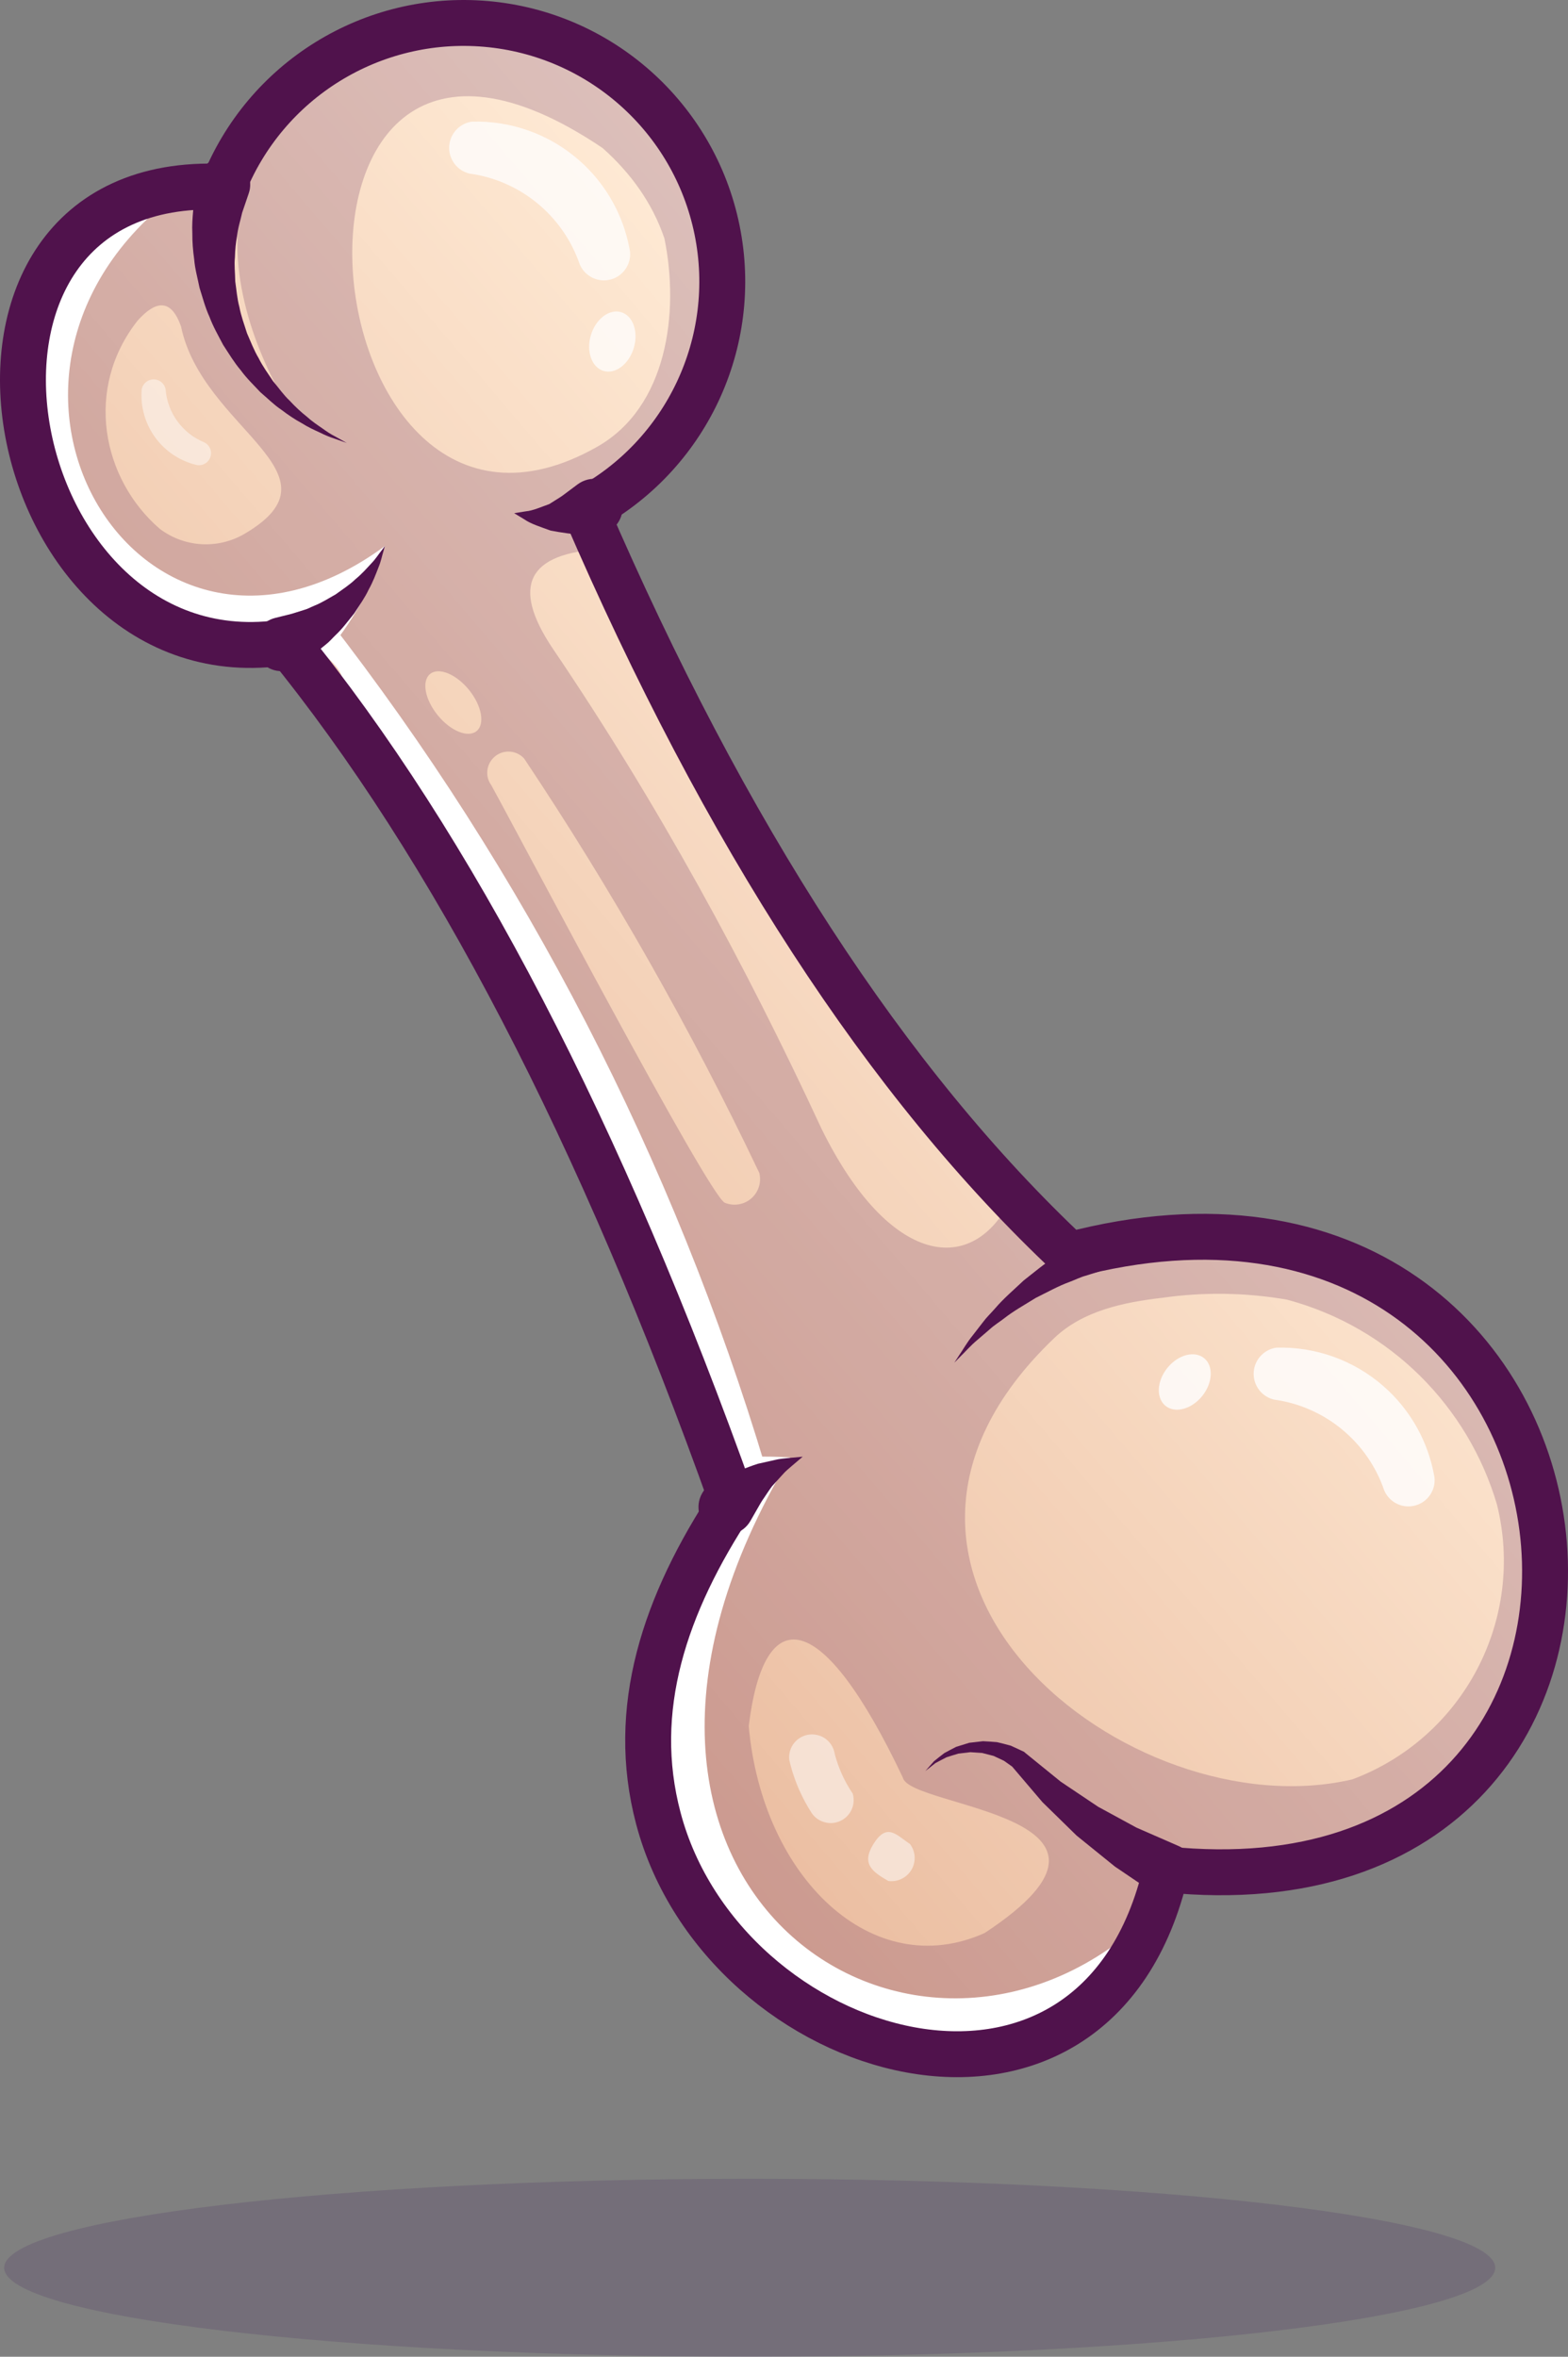 <?xml version="1.0" encoding="UTF-8"?>
<svg id="Capa_2" data-name="Capa 2" xmlns="http://www.w3.org/2000/svg" xmlns:xlink="http://www.w3.org/1999/xlink" viewBox="0 0 1878.42 2823.35">
  <rect x="0" y="0" width="1878.42" height="2823.35" fill="#808080" stroke="none"/>
  <defs>
    <style>
      .cls-1 {
        fill: #f0c9ae;
      }

      .cls-1, .cls-2, .cls-3, .cls-4, .cls-5, .cls-6, .cls-7, .cls-8, .cls-9, .cls-10, .cls-11, .cls-12, .cls-13, .cls-14, .cls-15, .cls-16, .cls-17, .cls-18, .cls-19, .cls-20, .cls-21, .cls-22, .cls-23, .cls-24, .cls-25, .cls-26, .cls-27, .cls-28, .cls-29, .cls-30, .cls-31, .cls-32, .cls-33, .cls-34, .cls-35, .cls-36, .cls-37, .cls-38, .cls-39, .cls-40, .cls-41, .cls-42, .cls-43, .cls-44, .cls-45, .cls-46, .cls-47, .cls-48, .cls-49, .cls-50, .cls-51, .cls-52, .cls-53, .cls-54, .cls-55, .cls-56, .cls-57, .cls-58, .cls-59, .cls-60, .cls-61, .cls-62, .cls-63, .cls-64, .cls-65, .cls-66, .cls-67, .cls-68, .cls-69, .cls-70, .cls-71, .cls-72, .cls-73, .cls-74, .cls-75, .cls-76, .cls-77, .cls-78, .cls-79, .cls-80, .cls-81, .cls-82, .cls-83, .cls-84, .cls-85, .cls-86, .cls-87, .cls-88, .cls-89, .cls-90, .cls-91, .cls-92, .cls-93, .cls-94, .cls-95, .cls-96, .cls-97, .cls-98, .cls-99, .cls-100 {
        fill-rule: evenodd;
      }

      .cls-2 {
        fill: #f7d9c1;
      }

      .cls-3 {
        fill: #f7dac2;
      }

      .cls-4 {
        fill: #edc3a7;
      }

      .cls-5 {
        fill: #f9ddc6;
      }

      .cls-6 {
        opacity: .5;
      }

      .cls-6, .cls-16, .cls-21, .cls-22, .cls-97 {
        fill: #fff;
      }

      .cls-7 {
        fill: #fee9d3;
      }

      .cls-8 {
        fill: #f8dcc5;
      }

      .cls-9 {
        fill: #fbe1cb;
      }

      .cls-10 {
        fill: #fce5cf;
      }

      .cls-11 {
        fill: #fbe2cc;
      }

      .cls-12 {
        fill: #fae1ca;
      }

      .cls-13 {
        fill: #efc6ab;
      }

      .cls-14 {
        fill: #fee8d2;
      }

      .cls-15 {
        fill: #f6d7be;
      }

      .cls-17 {
        fill: #fee8d3;
      }

      .cls-18 {
        fill: #f5d5bd;
      }

      .cls-19 {
        fill: #f8dcc4;
      }

      .cls-20 {
        fill: #f9dec7;
      }

      .cls-21 {
        opacity: .46;
      }

      .cls-22 {
        opacity: .8;
      }

      .cls-23 {
        fill: #e8b79a;
      }

      .cls-24 {
        fill: #f4d3ba;
      }

      .cls-25 {
        fill: #f0c9af;
      }

      .cls-26 {
        fill: #f1cbb1;
      }

      .cls-27 {
        fill: #f3d1b7;
      }

      .cls-28 {
        fill: #edc2a6;
      }

      .cls-29 {
        fill: #ffead5;
      }

      .cls-30 {
        fill: #eabb9e;
      }

      .cls-31 {
        fill: #eabb9f;
      }

      .cls-32 {
        fill: #e9ba9e;
      }

      .cls-33 {
        fill: #ecbfa3;
      }

      .cls-34 {
        fill: #ffebd5;
      }

      .cls-35 {
        fill: #f0c8ae;
      }

      .cls-36 {
        fill: #f7d8c0;
      }

      .cls-37 {
        fill: #f3d0b7;
      }

      .cls-38 {
        fill: #f7d8c1;
      }

      .cls-39 {
        fill: #eec6ab;
      }

      .cls-40 {
        fill: #efc6ac;
      }

      .cls-41 {
        fill: #f2cfb5;
      }

      .cls-42 {
        fill: #f2cdb3;
      }

      .cls-101, .cls-59 {
        fill: #50124c;
      }

      .cls-43 {
        fill: #fce4cd;
      }

      .cls-44 {
        fill: #f1ccb2;
      }

      .cls-45 {
        fill: #f5d4bb;
      }

      .cls-46 {
        fill: #fde6d0;
      }

      .cls-47 {
        fill: #f2cdb4;
      }

      .cls-48 {
        fill: #f8dbc3;
      }

      .cls-49 {
        fill: #f6d6be;
      }

      .cls-50 {
        fill: #ebbea1;
      }

      .cls-51 {
        fill: #f8dac3;
      }

      .cls-52 {
        fill: #efc8ad;
      }

      .cls-53 {
        fill: #f3d1b8;
      }

      .cls-54 {
        fill: #f2ceb4;
      }

      .cls-102 {
        clip-path: url(#clippath);
      }

      .cls-55 {
        fill: #fbe3cd;
      }

      .cls-103 {
        stroke: #50124c;
        stroke-linecap: round;
        stroke-linejoin: round;
        stroke-width: 55px;
      }

      .cls-103, .cls-104 {
        fill: none;
      }

      .cls-56 {
        fill: #fae0ca;
      }

      .cls-104 {
        clip-rule: evenodd;
      }

      .cls-57 {
        fill: #fee9d4;
      }

      .cls-58 {
        fill: #eec4a9;
      }

      .cls-59, .cls-84 {
        opacity: .2;
      }

      .cls-60 {
        fill: #fce4ce;
      }

      .cls-61 {
        fill: #f0cab0;
      }

      .cls-62 {
        fill: #eabda0;
      }

      .cls-63 {
        fill: #ebbfa3;
      }

      .cls-64 {
        fill: #fde7d2;
      }

      .cls-65 {
        fill: #efc7ac;
      }

      .cls-66 {
        fill: #edc2a7;
      }

      .cls-67 {
        fill: #edc3a8;
      }

      .cls-68 {
        fill: #f5d5bc;
      }

      .cls-69 {
        fill: #f6d7bf;
      }

      .cls-70 {
        fill: #f2ceb5;
      }

      .cls-71 {
        fill: #f6d6bd;
      }

      .cls-72 {
        fill: #ebbea2;
      }

      .cls-73 {
        fill: #feead4;
      }

      .cls-74 {
        fill: #eabca0;
      }

      .cls-75 {
        fill: #f4d1b8;
      }

      .cls-76 {
        fill: #f3d0b6;
      }

      .cls-77 {
        fill: #eec5aa;
      }

      .cls-78 {
        fill: #f7d9c2;
      }

      .cls-79 {
        fill: #efc7ad;
      }

      .cls-80 {
        fill: #eabc9f;
      }

      .cls-81 {
        fill: #f6d8c0;
      }

      .cls-82 {
        fill: #f1cdb3;
      }

      .cls-83 {
        fill: #e9ba9d;
      }

      .cls-84 {
        fill: #4a2860;
      }

      .cls-85 {
        fill: #f9dcc5;
      }

      .cls-86 {
        fill: #fbe2cb;
      }

      .cls-87 {
        fill: #ecc0a4;
      }

      .cls-88 {
        fill: #f3cfb6;
      }

      .cls-89 {
        fill: #ecc1a5;
      }

      .cls-90 {
        fill: #ffebd6;
      }

      .cls-91 {
        fill: #e8b89b;
      }

      .cls-92 {
        fill: #ebbda1;
      }

      .cls-93 {
        fill: #f8dbc4;
      }

      .cls-94 {
        fill: #fadfc8;
      }

      .cls-95 {
        fill: #fbe3cc;
      }

      .cls-96 {
        fill: #fde7d1;
      }

      .cls-97 {
        opacity: .75;
      }

      .cls-98 {
        fill: #f4d2b9;
      }

      .cls-99 {
        fill: #fae0c9;
      }

      .cls-100 {
        fill: #e9b99c;
      }
    </style>
    <clipPath id="clippath">
      <path class="cls-104" d="m1281.41,1503.64c682.41-179.84,788.71,804.73,115.63,735.86-83.48,364.69-530.71,232.24-608.36-61.16-34.56-130.53,7.13-256.18,88.78-379.73-157.37-441.62-335.66-784.75-534.86-1029.39C-1.93,824.08-115.88,206.18,267.22,223.83,317.47,96.16,445.73,16.76,582.4,28.68c136.67,11.91,249.22,112.33,276.6,246.76,27.39,134.43-36.91,270.86-158.02,335.32,168.18,389.81,361.68,687.43,580.42,892.88"/>
    </clipPath>
  </defs>
  <g id="Layer_1" data-name="Layer 1">
    <g>
      <g>
        <g class="cls-102">
          <polyline class="cls-90" points="2494.94 1945.38 2379.95 2043.66 419.22 -251.03 534.23 -349.29"/>
          <polyline class="cls-34" points="2384.6 2039.65 2370.6 2051.63 409.9 -243.05 423.9 -255.03"/>
          <polyline class="cls-29" points="2375.28 2047.64 2361.26 2059.6 400.56 -235.09 414.54 -247.04"/>
          <polyline class="cls-73" points="2365.94 2055.6 2351.95 2067.56 391.24 -227.11 405.22 -239.06"/>
          <polyline class="cls-57" points="2356.62 2063.58 2342.62 2075.56 381.89 -219.14 395.91 -231.1"/>
          <polyline class="cls-7" points="2347.27 2071.55 2333.27 2083.53 372.57 -211.16 386.57 -223.13"/>
          <polyline class="cls-17" points="2337.95 2079.53 2323.96 2091.48 363.23 -203.19 377.24 -215.13"/>
          <polyline class="cls-14" points="2328.61 2087.5 2314.61 2099.47 353.91 -195.21 367.91 -207.19"/>
          <polyline class="cls-64" points="2319.28 2095.48 2305.29 2107.46 344.56 -187.24 358.59 -199.2"/>
          <polyline class="cls-96" points="2309.94 2103.45 2295.94 2115.42 335.24 -179.26 349.23 -191.22"/>
          <polyline class="cls-96" points="2300.62 2111.43 2286.61 2123.37 325.92 -171.28 339.88 -183.25"/>
          <polyline class="cls-46" points="2291.28 2119.4 2277.28 2131.37 316.58 -163.31 330.58 -175.29"/>
          <polyline class="cls-46" points="2281.96 2127.37 2267.96 2139.35 307.23 -155.35 321.26 -167.31"/>
          <polyline class="cls-10" points="2272.64 2135.36 2258.63 2147.3 297.91 -147.37 311.9 -159.32"/>
          <polyline class="cls-10" points="2263.29 2143.32 2249.29 2155.3 288.57 -139.4 302.58 -151.34"/>
          <polyline class="cls-60" points="2253.95 2151.29 2239.95 2163.27 279.25 -131.42 293.25 -143.39"/>
          <polyline class="cls-60" points="2244.63 2159.27 2230.63 2171.25 269.91 -123.45 283.91 -135.39"/>
          <polyline class="cls-43" points="2235.28 2167.24 2221.3 2179.19 260.59 -115.47 274.57 -127.42"/>
          <polyline class="cls-55" points="2225.96 2175.22 2211.96 2187.19 251.24 -107.5 265.26 -119.47"/>
          <polyline class="cls-95" points="2216.62 2183.19 2202.62 2195.16 241.92 -99.52 255.92 -111.5"/>
          <polyline class="cls-11" points="2207.3 2191.17 2193.31 2203.12 232.58 -91.55 246.56 -103.51"/>
          <polyline class="cls-86" points="2197.98 2199.15 2183.96 2211.11 223.25 -83.57 237.25 -95.55"/>
          <polyline class="cls-9" points="2188.63 2207.12 2174.63 2219.09 213.91 -75.6 227.93 -87.57"/>
          <polyline class="cls-12" points="2179.29 2215.08 2165.29 2227.06 204.59 -67.62 218.58 -79.58"/>
          <polyline class="cls-56" points="2169.97 2223.06 2155.98 2235.02 195.25 -59.66 209.26 -71.6"/>
          <polyline class="cls-99" points="2160.62 2231.03 2146.62 2243.01 185.93 -51.68 199.92 -63.65"/>
          <polyline class="cls-99" points="2151.3 2239.01 2137.3 2250.99 176.58 -43.71 190.6 -55.67"/>
          <polyline class="cls-94" points="2141.96 2246.98 2127.97 2258.93 167.26 -35.73 181.25 -47.68"/>
          <polyline class="cls-94" points="2132.64 2254.96 2118.65 2266.91 157.92 -27.76 171.9 -39.71"/>
          <polyline class="cls-20" points="2123.32 2262.94 2109.3 2274.9 148.6 -19.78 162.6 -31.76"/>
          <polyline class="cls-20" points="2113.97 2270.91 2099.98 2282.89 139.25 -11.81 153.26 -23.75"/>
          <polyline class="cls-5" points="2104.65 2278.89 2090.64 2290.83 129.93 -3.83 143.92 -15.79"/>
          <polyline class="cls-5" points="2095.31 2286.86 2081.31 2298.83 120.59 4.14 134.61 -7.83"/>
          <polyline class="cls-85" points="2085.97 2294.83 2071.97 2306.8 111.27 12.12 125.26 .14"/>
          <polyline class="cls-8" points="2076.64 2302.81 2062.66 2314.76 101.92 20.08 115.93 8.14"/>
          <polyline class="cls-19" points="2067.3 2310.77 2053.32 2322.73 92.6 28.06 106.6 16.09"/>
          <polyline class="cls-93" points="2057.98 2318.75 2043.98 2330.73 83.26 36.03 97.28 24.07"/>
          <polyline class="cls-48" points="2048.66 2326.73 2034.64 2338.7 73.94 44.01 87.92 32.06"/>
          <polyline class="cls-51" points="2039.31 2334.7 2025.33 2346.65 64.59 51.98 78.6 40.04"/>
          <polyline class="cls-3" points="2029.97 2342.67 2015.97 2354.65 55.27 59.96 69.27 47.99"/>
          <polyline class="cls-78" points="2020.65 2350.65 2006.65 2362.62 45.93 67.93 59.95 55.96"/>
          <polyline class="cls-2" points="2011.31 2358.62 1997.32 2370.57 36.61 75.91 50.59 63.96"/>
          <polyline class="cls-38" points="2001.99 2366.6 1988 2378.55 27.26 83.88 41.27 71.94"/>
          <polyline class="cls-36" points="1992.64 2374.57 1978.64 2386.54 17.94 91.86 31.94 79.88"/>
          <polyline class="cls-81" points="1983.32 2382.55 1969.32 2394.52 8.6 99.83 22.61 87.89"/>
          <polyline class="cls-69" points="1973.98 2390.52 1959.99 2402.47 -.72 107.8 13.27 95.85"/>
          <polyline class="cls-15" points="1964.66 2398.49 1950.63 2410.46 -10.04 115.78 3.96 103.81"/>
          <polyline class="cls-49" points="1955.31 2406.46 1941.31 2418.44 -19.39 123.75 -5.39 111.78"/>
          <polyline class="cls-71" points="1945.99 2414.44 1932 2426.4 -28.73 131.72 -14.72 119.78"/>
          <polyline class="cls-18" points="1936.67 2422.42 1922.66 2434.36 -38.05 139.7 -24.05 127.73"/>
          <polyline class="cls-68" points="1927.33 2430.39 1913.33 2442.37 -47.4 147.67 -33.37 135.71"/>
          <polyline class="cls-68" points="1917.98 2438.36 1904 2450.31 -56.72 155.65 -42.73 143.7"/>
          <polyline class="cls-45" points="1908.66 2446.34 1894.68 2458.29 -66.06 163.62 -52.05 151.68"/>
          <polyline class="cls-45" points="1899.32 2454.31 1885.32 2466.28 -75.38 171.6 -61.38 159.62"/>
          <polyline class="cls-24" points="1890 2462.29 1876 2474.26 -84.72 179.57 -70.7 167.6"/>
          <polyline class="cls-24" points="1880.65 2470.26 1866.65 2482.23 -94.05 187.55 -80.06 175.59"/>
          <polyline class="cls-98" points="1871.33 2478.24 1857.35 2490.19 -103.39 195.51 -89.37 183.55"/>
          <polyline class="cls-98" points="1862.01 2486.22 1847.99 2498.18 -112.71 203.49 -98.71 191.52"/>
          <polyline class="cls-75" points="1852.67 2494.18 1838.67 2506.16 -122.05 211.46 -108.05 199.52"/>
          <polyline class="cls-53" points="1843.32 2502.15 1829.34 2514.11 -131.37 219.44 -117.39 207.49"/>
          <polyline class="cls-27" points="1834 2510.13 1820.01 2522.11 -140.72 227.41 -126.7 215.45"/>
          <polyline class="cls-37" points="1824.66 2518.1 1810.66 2530.08 -150.04 235.39 -136.04 223.42"/>
          <polyline class="cls-76" points="1815.34 2526.08 1801.35 2538.03 -159.38 243.36 -145.37 231.42"/>
          <polyline class="cls-88" points="1806 2534.05 1792.01 2546 -168.7 251.34 -154.71 239.36"/>
          <polyline class="cls-41" points="1796.67 2542.03 1782.67 2554 -178.05 259.31 -164.03 247.34"/>
          <polyline class="cls-70" points="1787.35 2550.01 1773.35 2561.95 -187.37 267.29 -173.38 255.33"/>
          <polyline class="cls-54" points="1778.01 2557.98 1764.02 2569.93 -196.71 275.26 -182.7 263.31"/>
          <polyline class="cls-47" points="1768.69 2565.96 1754.67 2577.92 -206.03 283.23 -192.03 271.26"/>
          <polyline class="cls-42" points="1759.34 2573.92 1745.35 2585.9 -215.38 291.2 -201.35 279.24"/>
          <polyline class="cls-82" points="1750 2581.89 1736.01 2593.84 -224.7 299.18 -210.71 287.23"/>
          <polyline class="cls-44" points="1740.68 2589.87 1726.69 2601.83 -234.04 307.15 -220.02 295.19"/>
          <polyline class="cls-44" points="1731.34 2597.84 1717.34 2609.82 -243.36 315.13 -229.36 303.16"/>
          <polyline class="cls-26" points="1722.02 2605.82 1708.02 2617.8 -252.71 323.1 -238.7 311.16"/>
          <polyline class="cls-26" points="1712.69 2613.8 1698.69 2625.74 -262.03 331.08 -248.04 319.13"/>
          <polyline class="cls-61" points="1703.35 2621.77 1689.35 2633.75 -271.35 339.06 -257.36 327.11"/>
          <polyline class="cls-61" points="1694.03 2629.75 1680.01 2641.71 -280.69 347.03 -266.69 335.05"/>
          <polyline class="cls-25" points="1684.69 2637.72 1670.7 2649.67 -290.03 355 -276.03 343.06"/>
          <polyline class="cls-25" points="1675.36 2645.7 1661.36 2657.64 -299.36 362.98 -285.37 351.02"/>
          <polyline class="cls-1" points="1666.02 2653.67 1652.02 2665.64 -308.7 370.95 -294.68 358.98"/>
          <polyline class="cls-35" points="1656.68 2661.63 1642.69 2673.58 -318.02 378.92 -304.04 366.97"/>
          <polyline class="cls-52" points="1647.36 2669.61 1633.37 2681.57 -327.37 386.89 -313.36 374.95"/>
          <polyline class="cls-79" points="1638.01 2677.58 1624.02 2689.56 -336.69 394.87 -322.69 382.9"/>
          <polyline class="cls-65" points="1628.69 2685.56 1614.69 2697.54 -346.01 402.85 -332.01 390.88"/>
          <polyline class="cls-40" points="1619.35 2693.53 1605.36 2705.48 -355.35 410.82 -341.36 398.87"/>
          <polyline class="cls-13" points="1610.03 2701.51 1596.04 2713.46 -364.69 418.79 -350.67 406.83"/>
          <polyline class="cls-39" points="1600.71 2709.49 1586.68 2721.45 -374.02 426.77 -360.02 414.79"/>
          <polyline class="cls-77" points="1591.36 2717.46 1577.36 2729.43 -383.36 434.74 -369.35 422.8"/>
          <polyline class="cls-77" points="1582.02 2725.43 1568.03 2737.38 -392.68 442.72 -378.69 430.76"/>
          <polyline class="cls-58" points="1572.7 2733.41 1558.7 2745.38 -402.02 450.69 -388 438.72"/>
          <polyline class="cls-58" points="1563.35 2741.37 1549.36 2753.35 -411.35 458.67 -397.35 446.69"/>
          <polyline class="cls-67" points="1554.03 2749.35 1540.05 2761.31 -420.67 466.64 -406.68 454.69"/>
          <polyline class="cls-4" points="1544.69 2757.32 1530.7 2769.28 -430.01 474.61 -416.02 462.66"/>
          <polyline class="cls-66" points="1535.37 2765.3 1521.37 2777.28 -439.33 482.6 -425.33 470.62"/>
          <polyline class="cls-28" points="1526.05 2773.28 1512.04 2785.22 -448.67 490.56 -434.69 478.61"/>
          <polyline class="cls-28" points="1516.7 2781.25 1502.72 2793.2 -458.02 498.53 -444.01 486.59"/>
          <polyline class="cls-89" points="1507.38 2789.23 1493.36 2801.19 -467.34 506.51 -453.34 494.53"/>
          <polyline class="cls-89" points="1498.04 2797.2 1484.05 2809.15 -476.68 514.48 -462.66 502.51"/>
          <polyline class="cls-87" points="1488.69 2805.17 1474.71 2817.12 -486 522.46 -472.02 510.51"/>
          <polyline class="cls-87" points="1479.37 2813.15 1465.39 2825.1 -495.35 530.43 -481.33 518.46"/>
          <polyline class="cls-33" points="1470.03 2821.12 1456.03 2833.09 -504.67 538.41 -490.67 526.43"/>
          <polyline class="cls-63" points="1460.71 2829.1 1446.71 2841.07 -513.99 546.39 -500 534.43"/>
          <polyline class="cls-72" points="1451.39 2837.08 1437.38 2849.02 -523.33 554.35 -509.35 542.4"/>
          <polyline class="cls-72" points="1442.05 2845.04 1428.05 2857.02 -532.68 562.32 -518.66 550.36"/>
          <polyline class="cls-50" points="1432.72 2853.02 1418.7 2864.99 -542 570.3 -528 558.33"/>
          <polyline class="cls-92" points="1423.38 2860.99 1409.39 2872.94 -551.34 578.27 -537.33 566.33"/>
          <polyline class="cls-62" points="1414.04 2868.96 1400.05 2880.91 -560.66 586.25 -546.68 574.3"/>
          <polyline class="cls-74" points="1404.71 2876.94 1390.72 2888.91 -570 594.22 -555.98 582.26"/>
          <polyline class="cls-80" points="1395.37 2884.91 1381.39 2896.86 -579.33 602.2 -565.34 590.25"/>
          <polyline class="cls-31" points="1386.05 2892.89 1372.06 2904.84 -588.65 610.18 -574.66 598.23"/>
          <polyline class="cls-30" points="1376.73 2900.87 1362.71 2912.83 -597.99 618.15 -583.99 606.17"/>
          <polyline class="cls-32" points="1367.39 2908.84 1353.4 2920.79 -607.31 626.13 -593.31 614.15"/>
          <polyline class="cls-83" points="1358.07 2916.82 1344.06 2928.76 -616.66 634.1 -602.67 622.14"/>
          <polyline class="cls-83" points="1348.72 2924.78 1334.74 2936.74 -626 642.06 -611.98 630.1"/>
          <polyline class="cls-100" points="1339.4 2932.76 1325.38 2944.73 -635.32 650.04 -621.32 638.07"/>
          <polyline class="cls-100" points="1330.06 2940.73 1316.06 2952.71 -644.66 658.01 -630.66 646.07"/>
          <polyline class="cls-91" points="1320.71 2948.7 1306.73 2960.65 -653.99 665.99 -639.99 654.02"/>
          <polyline class="cls-91" points="1311.39 2956.68 1297.39 2968.66 -663.31 673.97 -649.31 662"/>
          <polyline class="cls-23" points="1302.07 2964.66 1293.65 2971.83 -667.07 677.16 -658.65 669.96"/>
        </g>
        <path class="cls-59" d="m1179.58,2315.71c-134.34,60.38-266.56-66.44-282.62-247.94,18.51-150.68,87.58-142.96,184.64,61.75,8.09,36.86,313.68,44.03,97.98,186.19M229.22,416.21c3.96,6.97,8.26,13.68,12.9,20.13-4.63-6.47-8.94-13.16-12.9-20.13Zm-12.38-25.26v-.03c3.09,7.48,6.59,14.76,10.43,21.79-3.84-7.02-7.32-14.29-10.43-21.75Zm505.19-213.5c-434.58-293.69-362,559.65-6.5,357.72,83.74-47.58,98.6-160.77,80.43-249.54-14.45-42.64-40.51-78.35-73.93-108.18Zm262.09,1174.68h-.02m-422.32-525.73c15.38,18.92,19.45,41.03,9.14,49.45-10.33,8.39-31.16-.11-46.55-19.01-15.39-18.89-19.46-41.01-9.13-49.42,10.31-8.42,31.15.07,46.54,18.97Zm306.52,614.48c10.69,4.4,22.94,2.41,31.66-5.16,8.75-7.55,12.47-19.39,9.65-30.58-81.81-172.06-175.96-337.96-281.7-496.43-9.09-9.99-24.38-11.15-34.84-2.63-10.45,8.52-12.46,23.75-4.51,34.63,30.66,55.21,260.63,492.32,279.74,500.16Zm751.9,690.74c132.96-49.94,207.4-191.61,173.05-329.45-34.36-116.15-126.61-211.8-251.51-245.22-48.92-8.47-99.33-9.37-149.55-2.19-45.3,5.25-94.66,15.2-129.26,48.24-296.63,283.21,90.41,591.17,357.26,528.62Zm234-168.91c-2.39,24.17-9.38,48.15-21.2,70.63-15.35,29.18-37.37,53.1-63.44,70.52h0c-9.53,10.88-19.82,21.25-30.88,30.97l-.22.15c-114.48,104.35-278.86,150.74-392.74,74.27,20.09,12.37,42.24,25.8,51.32,30.26-9.03,71.77-48.22,136.28-107.73,177.36-59.55,41.06-133.74,54.82-204.06,37.81-33.51-7.14-65.44-18.49-95.13-33.49-207.52-156.07-287.23-412-43.58-675.15-10.13-.58-65.68,33.88-75.68,34.22,17.37-20.37-.91-57.25-21.26-111.88-128.65-345.45-259.99-604.64-423.88-808.23-35.5-44.08,9.81-39.47-44.93-81.76-212.3,3.8-374.79-105.53-334.53-348.52-5.73,4.49-11.19,9.19-16.43,14.09-.55-3.39-1.08-6.77-1.6-10.22-6.83-61.21,16.03-122.02,61.51-163.6,45.49-41.57,108.09-58.89,168.47-46.6,14.87-6.93,17.64,46.57,2.03,90.46-1.03.45-2.02.95-3.05,1.41,1.75,23.2,6.65,45.69,14.36,66.94-5.91-17.18-9.5-35.17-10.78-54,8.33,57.59,36.07,111.91,80.59,152.91-24.1-20.77-42.84-43.42-56.19-68,27.47,52.51,73.14,94.76,130.4,117.45-28.67-15.05-53.36-31.48-74.09-49.34-44.99-77.61-74.2-176.46-46.26-261.72,27.95-85.22,110.36-148.73,192.54-184.64,59.36-13.3,122.89-9.26,182.66,14.63,142.99,57.11,208.36,192.09,190.33,340.47-.02-.01-41.43,117.9-77.14,156.76-25.4,34.94-58.81,62.41-96.76,80.65,11.56,7.96,23.12,18.03,34.74,30.26-89.49,4.73-109.47,44.19-59.92,118.42h0c127.22,187.57,231.87,380.57,322.45,575.93,81.46,165.62,182.17,178.2,227.95,82.4,31.42,37.57,12.93,22.89,34.3,54.29,15.33,1.59,30.54,4.52,45.46,8.87,106.9-43.04,228.97-38.49,333.97,16.05,40.29,20.91,76.02,48.13,106.24,80.04l.08.07c137.8,118.89,160.97,253.12,122.08,368.85ZM191.53,633.64c-69.59-60-90.8-168.43-26.55-249.69,21.85-24.33,38.29-24.17,49.24.42.8,2.14,1.67,4.27,2.53,6.39l.08.19c25.56,123.65,199.69,175.91,76.27,248.48-31.98,18.81-72.14,16.47-101.74-5.93l.16.14Z"/>
        <path class="cls-16" d="m388.74,784.8c32.35-37.27,57.33-81.52,72.37-130.68C166.14,871.54-90.54,438.69,228.81,219.87c-50.79-2.42-100.96,15.41-139.09,50.25-45.47,41.58-68.33,102.38-61.51,163.6.52,3.46,1.05,6.84,1.6,10.22,5.24-4.9,10.7-9.59,16.43-14.09-40.26,242.99,122.23,352.32,334.53,348.52,2.95,2.28,5.57,4.4,7.96,6.42"/>
        <path class="cls-16" d="m392.59,741.1c-25.09,10.11-49.18,21.88-72.2,35.15,19.58,1.78,39.73,2.49,60.39,2.12,54.74,42.29,9.43,37.68,44.93,81.76,163.89,203.58,295.23,462.78,423.88,808.23,20.35,54.63,38.63,91.51,21.26,111.88,5.89-.2,27.49-12.17,46.36-21.91v-.02c-110.34-368.64-288.25-713.55-524.63-1017.22"/>
        <path class="cls-101" d="m298.03,231.53s-1.88,5.56-5.2,15.26c-.84,2.42-1.73,5.11-2.73,8.01-.61,2.48-1.26,5.15-1.94,8.01-1.47,5.68-3.32,12.14-4.2,20.12-1.47,7.79-2.29,16.28-2.54,25.41-.98,9.13.26,18.7.39,28.82,1.49,9.88,2.18,20.44,4.99,30.75,1.96,10.59,5.79,20.8,9.12,31.35,4.4,10.01,8.33,20.47,13.96,29.87,4.85,9.93,11.41,18.56,17.18,27.47,6.78,7.99,12.66,16.64,19.83,23.28,6.67,7.2,13.45,13.58,20.23,18.91,6.42,5.84,13.01,10.27,18.85,14.26,5.72,4.18,10.97,7.47,15.51,9.78,8.94,5,14.06,7.88,14.06,7.88,0,0-5.55-1.96-15.22-5.39-4.96-1.56-10.76-3.94-17.23-7.18-6.58-3-14.08-6.4-21.64-11.2-7.93-4.32-16.06-9.69-24.31-16-8.74-5.78-16.41-13.62-25.19-21.05-7.74-8.34-16.46-16.59-23.59-26.41-7.9-9.31-14.23-19.92-21.08-30.4-5.75-11.01-12.05-21.96-16.36-33.59-5.21-11.37-8.22-23.24-11.87-34.67-2.31-11.65-5.56-22.95-6.39-33.98-1.55-10.99-2.34-21.46-2.24-31.2-.52-9.6.25-19.01,1-27.42.37-4.19.71-8.11,1.04-11.73.48-3.08.95-5.9,1.35-8.44,1.64-10.16,2.58-15.94,2.58-15.94,2.79-17.39,19.17-29.22,36.56-26.4,17.37,2.81,29.18,19.18,26.4,36.56-.28,1.75-.76,3.61-1.33,5.24Z"/>
        <path class="cls-101" d="m1381.71,2267.32l-46.06-31.2-45.85-37.08-40.99-40.1-36.87-43.31,1.83,1.58-11-7.81-12.47-5.84-13.57-3.49-14.24-.98-14.44,1.72c-4.62,1.45-9.41,2.76-14.11,4.37-4.37,2.29-8.9,4.52-13.33,6.98l-12.04,9.47,10.28-11.68c3.98-3.34,8.21-6.49,12.44-9.79,4.59-2.61,9.4-4.96,14.2-7.48l15.62-4.84,16.47-1.9c5.52.34,11.16.56,16.8,1.13,5.45,1.35,11.06,2.64,16.59,4.24l15.74,7.3,1.85,1.59,42.2,34.25,44.78,30.03,45.87,24.96,50.97,22.27c16.16,7.05,23.53,25.85,16.48,42.01-7.06,16.16-25.87,23.52-42.03,16.47-1.75-.78-3.56-1.79-5.11-2.84Z"/>
        <path class="cls-16" d="m1381.91,2290.29c-112.01,300.28-519.46,166.84-593.23-111.95-34.56-130.53,7.13-256.18,88.78-379.73-6.05-16.93-12.13-33.73-18.23-50.39,28.48-3.35,57.68-4.16,87.31-2.2-310.25,517.2,157.43,818.93,435.37,544.26"/>
        <path class="cls-101" d="m855.91,1775.27s5.95-2.8,14.89-7.01c4.32-2.05,9.59-4.6,16.71-7.25,6.71-2.58,13.64-5.3,20.44-7.44,6.8-1.53,13.59-3.04,19.96-4.48,6.13-1.59,12.2-1.91,17.2-2.46,9.89-.9,16.47-1.52,16.47-1.52,0,0-5,4.26-12.5,10.63-3.64,3.2-7.98,6.55-11.91,11.18-3.92,4.33-8.09,8.92-12.27,13.53-3.63,4.84-6.7,9.71-9.61,13.97-2.78,3.83-5.58,8.75-8.08,13.22-4.9,8.58-8.18,14.31-8.18,14.31-9.1,15.99-29.45,21.55-45.46,12.44-15.98-9.12-21.54-29.47-12.44-45.46,3.53-6.21,8.78-10.84,14.8-13.66Z"/>
        <path class="cls-101" d="m329.38,740.33s2.63-.66,7.2-1.79c4.09-1.15,12.19-2.73,17.85-4.75,3.19-1.01,6.63-2.09,10.27-3.24,3.74-.95,7.69-3.22,11.87-4.94,8.61-3.36,16.77-8.64,25.61-13.6,7.99-5.84,16.72-11.42,23.61-18.11,7.53-6.15,13.52-12.96,18.91-18.8,5.56-5.73,8.93-11.4,11.96-15.04,2.85-3.79,4.45-5.95,4.45-5.95,0,0-.73,2.6-1.99,7.11-1.47,4.46-2.68,11.36-5.88,18.92-2.99,7.66-6.38,16.87-11.53,26.05-4.49,9.68-11.04,18.85-17.36,28.62-7.2,8.9-14.23,18.46-22.29,25.99-4.03,3.87-7.35,7.96-11.7,11.28-4.2,3.43-8.22,6.66-11.9,9.66-7.86,6.38-12.44,9.02-16.58,12.11-3.87,2.73-6.05,4.27-6.05,4.27-14.61,10.31-34.78,6.81-45.06-7.79-10.29-14.6-6.79-34.77,7.81-45.06,3.34-2.33,7.09-4.01,10.82-4.94Z"/>
        <path class="cls-101" d="m710.09,641.19s-5.75-.34-14.36-.87c-2.18-.13-4.51-.27-6.97-.43-2.22-.06-6.21-.64-9.31-1.02-6.67-.88-13.47-2.01-19.89-3.26-12.31-4.5-23.59-7.99-31.21-13.29-7.45-4.51-12.4-7.53-12.4-7.53,0,0,5.65-.91,14.14-2.25,8.12-.66,18.67-5.36,27.95-8.66,3.95-2.51,7.93-5,11.64-7.34,1.84-1.28,2.89-1.72,5.07-3.41,1.99-1.5,3.87-2.9,5.6-4.18,6.91-5.18,11.53-8.63,11.53-8.63,14.97-11.2,36.19-8.15,47.39,6.82,11.2,14.96,8.15,36.19-6.82,47.39-6.69,4.98-14.64,7.14-22.37,6.66Z"/>
        <path class="cls-6" d="m1091.98,2239.85c5.66-9.74,4.9-21.94-1.95-30.87-16.21-10.56-27.58-26.38-44.13.86-14.32,23.62-.04,32.87,18.25,43.53,11.14,1.55,22.14-3.8,27.82-13.52"/>
        <path class="cls-6" d="m998.88,2183.75c10.49-1.43,19.24-8.78,22.47-18.85,1.72-5.38,1.72-11.02.17-16.25-2.67-3.92-5.15-7.98-7.45-12.17-6.69-12.15-11.81-25.34-15.02-39.28-2.94-9.62-10.91-16.86-20.76-18.86-9.85-2-20,1.5-26.48,9.2-4.95,5.84-7.12,13.41-6.29,20.81.53,2.33,1.09,4.58,1.68,6.85,5.43,20.37,13.94,39.35,24.95,56.44.03.05.04.08.12.21,5.88,8.71,16.19,13.32,26.59,11.91"/>
        <path class="cls-97" d="m694.4,316.42c6,14.62,22.13,22.68,37.67,18.27,14.82-4.21,24.15-18.43,22.69-33.3-.28-1.69-.59-3.38-.94-5.05-7.31-37.21-25.86-71.74-53.81-98.6-34.19-32.87-79.32-51.24-126.1-52.06-2.9-.04-5.77-.03-8.68.05-13.11,1.92-24.08,11.96-26.62,25.61-3.06,16.57,7.36,32.64,23.74,36.6,61.36,8.33,112.28,50.89,132.03,108.48"/>
        <path class="cls-97" d="m744.15,374c14.16,4.25,20.94,23.46,15.11,42.89-5.85,19.43-22.08,31.75-36.25,27.47-14.18-4.26-20.96-23.47-15.13-42.91,5.85-19.43,22.1-31.73,36.27-27.45"/>
        <path class="cls-22" d="m1658.14,1785.18c6,14.63,22.16,22.7,37.67,18.27,14.84-4.2,24.18-18.42,22.69-33.3-.28-1.7-.59-3.38-.92-5.08-7.29-37.2-25.87-71.72-53.82-98.58-34.17-32.85-79.31-51.26-126.1-52.07-2.87-.05-5.77-.03-8.68.05-13.11,1.92-24.08,11.96-26.62,25.61-3.06,16.57,7.38,32.65,23.77,36.61,61.34,8.3,112.27,50.89,132.01,108.47"/>
        <path class="cls-22" d="m1442.38,1626.99c-11.53-9.29-31.21-4.02-43.92,11.79-12.74,15.8-13.7,36.16-2.17,45.45,11.53,9.29,31.2,3.98,43.94-11.81,12.71-15.81,13.7-36.16,2.16-45.43"/>
        <path class="cls-21" d="m244.62,529.89c6.56,3.13,9.84,10.74,7.4,17.75-2.33,6.69-9.09,10.59-15.87,9.53-.77-.2-1.53-.37-2.3-.57-16.87-4.33-32.21-13.76-43.77-27.27-14.17-16.56-21.42-37.74-20.54-59.21.06-1.34.15-2.67.26-3.99,1.22-5.97,6.12-10.72,12.45-11.53,7.67-.96,14.78,4.25,16.14,11.87,2.2,28.34,20.37,52.83,46.24,63.42"/>
        <path class="cls-101" d="m1355.5,1513.59s-3.9.9-10.66,2.48c-6.41,1.74-17.32,3.47-27.29,6.9-5.25,1.65-10.92,3.42-16.94,5.31-6.1,1.64-12.35,4.8-19,7.32-13.5,4.87-26.8,12.36-40.69,19.19-12.99,8.12-26.71,15.68-38.17,24.73-5.79,4.44-11.93,8.21-16.84,12.76-5.12,4.4-9.96,8.58-14.44,12.42-9.18,7.56-15.45,15.18-20.54,19.96-4.9,4.96-7.69,7.82-7.69,7.82,0,0,2.17-3.33,5.97-9.16,4.03-5.65,8.79-14.63,16.4-23.96,3.69-4.78,7.72-9.93,11.95-15.42,4.12-5.66,9.45-10.66,14.47-16.41,9.92-11.67,22.3-22.24,34.31-33.55,12.89-10.04,25.56-20.88,38.83-29.03,6.61-4.18,12.52-8.78,19.09-12.16,6.48-3.54,12.61-6.89,18.25-10,11.6-6.54,20.11-9.54,26.61-12.78,6.32-2.9,9.94-4.55,9.94-4.55,12.85-5.86,28-.21,33.87,12.61,5.87,12.83.21,28-12.62,33.87-1.53.69-3.24,1.27-4.81,1.64Z"/>
        <path class="cls-103" d="m1281.41,1503.64c682.41-179.84,788.71,804.73,115.63,735.86-83.48,364.69-530.71,232.24-608.36-61.16-34.56-130.53,7.13-256.18,88.78-379.73-157.37-441.62-335.66-784.75-534.86-1029.39C-1.93,824.08-115.88,206.18,267.22,223.83,317.47,96.16,445.73,16.76,582.4,28.68c136.67,11.91,249.22,112.33,276.6,246.76,27.39,134.43-36.91,270.86-158.02,335.32,168.18,389.81,361.68,687.43,580.42,892.88Z"/>
      </g>
      <path class="cls-84" d="m898.12,2610.13c493.24,0,893.09,47.72,893.09,106.61s-399.85,106.61-893.09,106.61S5.02,2775.6,5.02,2716.74s399.86-106.61,893.1-106.61"/>
    </g>
  </g>
</svg>